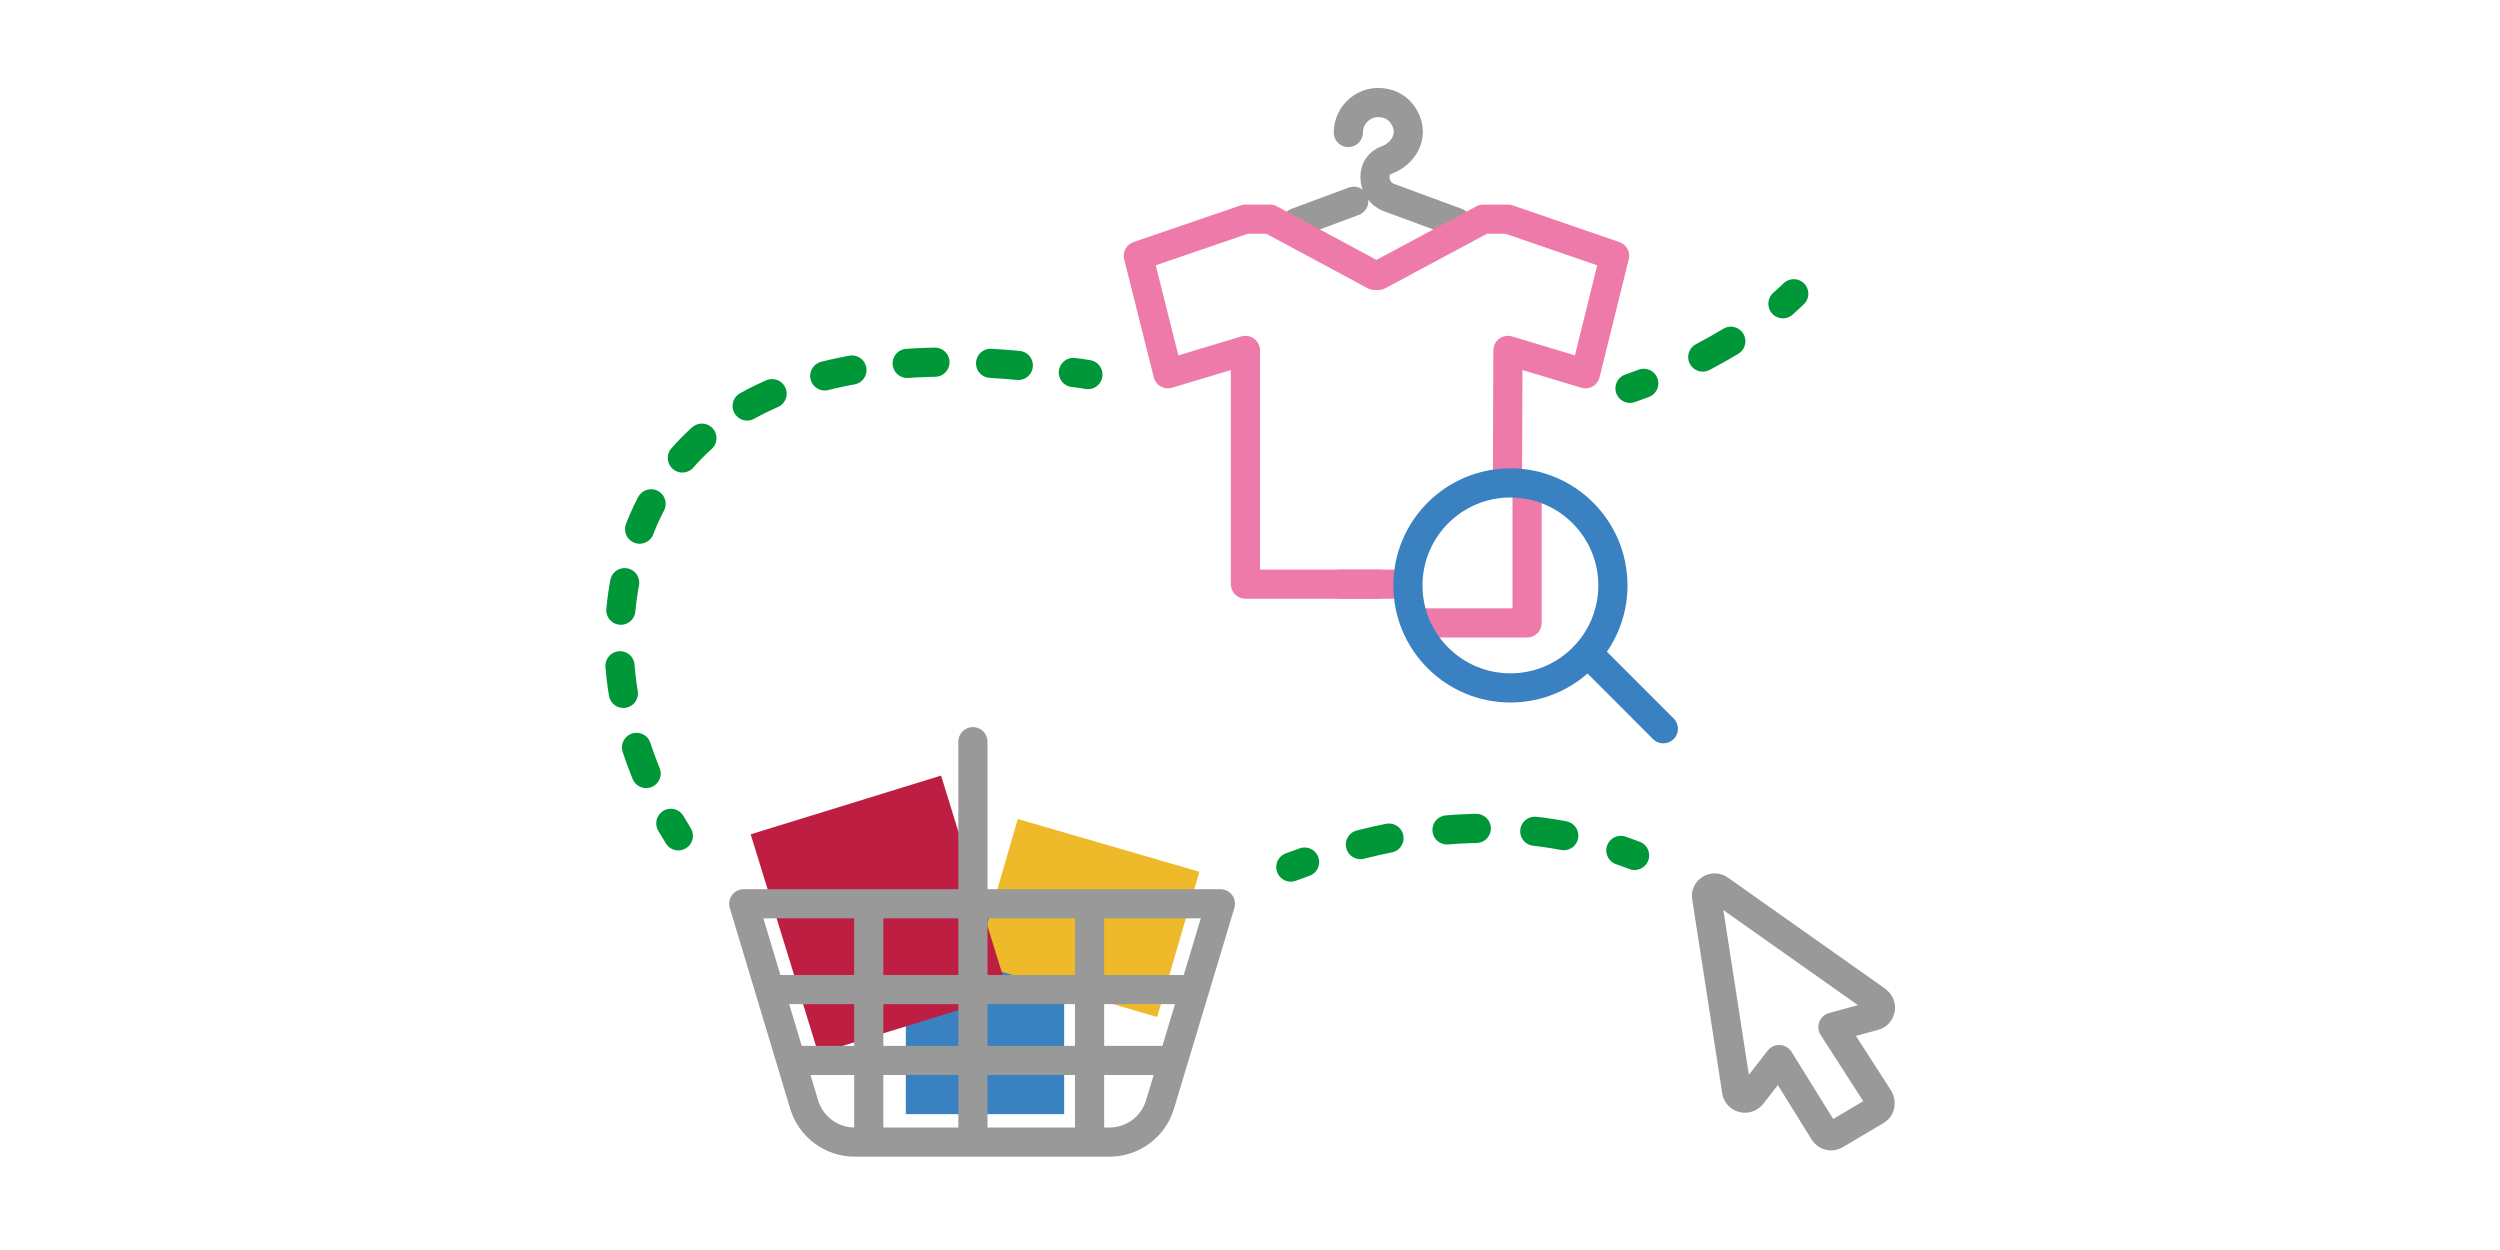 <?xml version="1.0" encoding="utf-8"?>
<!-- Generator: Adobe Illustrator 18.0.0, SVG Export Plug-In . SVG Version: 6.00 Build 0)  -->
<!DOCTYPE svg PUBLIC "-//W3C//DTD SVG 1.1//EN" "http://www.w3.org/Graphics/SVG/1.1/DTD/svg11.dtd">
<svg version="1.1" id="Layer_1" xmlns="http://www.w3.org/2000/svg" xmlns:xlink="http://www.w3.org/1999/xlink" x="0px" y="0px"
	 viewBox="0 0 600 300" enable-background="new 0 0 600 300" xml:space="preserve">
<g>
	<g>
		<g>
			<g>
				<path fill="none" stroke="#009739" stroke-width="7" stroke-linecap="round" stroke-miterlimit="10" d="M309.8,208.1
					c1.1-0.4,2.2-0.8,3.3-1.2"/>
				
					<path fill="none" stroke="#009739" stroke-width="7" stroke-linecap="round" stroke-miterlimit="10" stroke-dasharray="7.035,14.07" d="
					M326.5,202.7c21.9-5.6,40.5-4.6,55.7-0.6"/>
				<path fill="none" stroke="#009739" stroke-width="7" stroke-linecap="round" stroke-miterlimit="10" d="M389,204.1
					c1.1,0.4,2.2,0.8,3.3,1.2"/>
			</g>
		</g>
		<g>
			<g>
				<path fill="none" stroke="#009739" stroke-width="7" stroke-linecap="round" stroke-miterlimit="10" d="M261.1,89.9
					c-1.2-0.2-2.3-0.4-3.5-0.5"/>
				
					<path fill="none" stroke="#009739" stroke-width="7" stroke-linecap="round" stroke-miterlimit="10" stroke-dasharray="6.678,13.355" d="
					M244.4,87.7c-71.2-6.5-95,27.4-95.8,65.6c-0.2,11.7,2.8,25.5,9.2,38.4"/>
				<path fill="none" stroke="#009739" stroke-width="7" stroke-linecap="round" stroke-miterlimit="10" d="M161,197.6
					c0.6,1,1.2,2,1.8,3"/>
			</g>
		</g>
		<g>
			<g>
				<path fill="none" stroke="#009739" stroke-width="7" stroke-linecap="round" stroke-miterlimit="10" d="M430.5,70.5
					c0,0-0.9,0.9-2.6,2.4"/>
				
					<path fill="none" stroke="#009739" stroke-width="7" stroke-linecap="round" stroke-miterlimit="10" stroke-dasharray="7.731,15.461" d="
					M415.4,81.9c-3.8,2.3-8.4,4.8-13.7,7.2"/>
				<path fill="none" stroke="#009739" stroke-width="7" stroke-linecap="round" stroke-miterlimit="10" d="M394.5,92
					c-1.1,0.4-2.2,0.8-3.3,1.2"/>
			</g>
		</g>
	</g>
	<g>
		<g>
			<rect x="217.4" y="218.4" fill="#3981C1" width="38" height="49"/>
			
				<rect x="238.4" y="202.2" transform="matrix(0.96 0.279 -0.279 0.96 71.816 -64.065)" fill="#EFBA2A" width="45.4" height="36.3"/>
			
				<rect x="187.1" y="191.9" transform="matrix(0.956 -0.295 0.295 0.956 -55.317 71.973)" fill="#BF1E43" width="47.8" height="55"/>
		</g>
		<g>
			<g>
				
					<path fill="none" stroke="#999999" stroke-width="7" stroke-linecap="round" stroke-linejoin="round" stroke-miterlimit="10" d="
					M235.7,274.1h30.6c5.6,0,10.5-3.7,12.1-9l14.5-48.2h-57.2h-57.2l14.5,48.2c1.6,5.3,6.5,9,12.1,9H235.7z"/>
				
					<polyline fill="none" stroke="#999999" stroke-width="7" stroke-linecap="round" stroke-linejoin="round" stroke-miterlimit="10" points="
					286,237.5 237.2,237.5 187,237.5 				"/>
				
					<polyline fill="none" stroke="#999999" stroke-width="7" stroke-linecap="round" stroke-linejoin="round" stroke-miterlimit="10" points="
					279,254.5 235.7,254.5 191,254.5 				"/>
			</g>
			
				<line fill="none" stroke="#999999" stroke-width="7" stroke-linecap="round" stroke-linejoin="round" stroke-miterlimit="10" x1="208.5" y1="274" x2="208.5" y2="219"/>
			
				<line fill="none" stroke="#999999" stroke-width="7" stroke-linecap="round" stroke-linejoin="round" stroke-miterlimit="10" x1="261.5" y1="274" x2="261.5" y2="219"/>
			
				<line fill="none" stroke="#999999" stroke-width="7" stroke-linecap="round" stroke-linejoin="round" stroke-miterlimit="10" x1="233.5" y1="274" x2="233.5" y2="178"/>
		</g>
	</g>
	<g>
		<g>
			
				<line fill="none" stroke="#999999" stroke-width="7" stroke-linecap="round" stroke-linejoin="round" stroke-miterlimit="10" x1="311.2" y1="53.4" x2="324.9" y2="48.3"/>
			<path fill="none" stroke="#999999" stroke-width="7" stroke-linecap="round" stroke-linejoin="round" stroke-miterlimit="10" d="
				M323.6,31.8c0-4.5,4.2-8.1,8.9-7c2,0.4,3.7,1.8,4.6,3.5c2.4,4.4-0.4,8.7-4.3,10.1c-1.7,0.6-2.8,2.1-2.8,3.9v0.3
				c0,2.1,1.3,4,3.3,4.8l16.3,6"/>
		</g>
		
			<polyline fill="none" stroke="#EE7AAA" stroke-width="7" stroke-linecap="round" stroke-linejoin="round" stroke-miterlimit="10" points="
			361.8,113.3 361.9,84.1 380.5,89.7 387.5,61.4 361.9,52.6 356,52.6 330.8,66.1 329.9,66.1 304.8,52.6 298.9,52.6 273.2,61.4 
			280.3,89.7 298.9,84.1 298.9,140.2 337.8,140.2 		"/>
		
			<polyline fill="none" stroke="#EE7AAA" stroke-width="7" stroke-linecap="round" stroke-linejoin="round" stroke-miterlimit="10" points="
			321.8,140.2 329.6,140.2 330.8,140.2 		"/>
		
			<polyline fill="none" stroke="#EE7AAA" stroke-width="7" stroke-linecap="round" stroke-linejoin="round" stroke-miterlimit="10" points="
			342,149.5 366.5,149.5 366.5,118 		"/>
		<g>
			
				<circle fill="none" stroke="#3981C1" stroke-width="7" stroke-linecap="round" stroke-linejoin="round" stroke-miterlimit="10" cx="362.5" cy="140.5" r="24.6"/>
			
				<line fill="none" stroke="#3981C1" stroke-width="7" stroke-linecap="round" stroke-linejoin="round" stroke-miterlimit="10" x1="383.3" y1="159" x2="399.2" y2="174.9"/>
		</g>
	</g>
	<path fill="none" stroke="#999999" stroke-width="7" stroke-linecap="round" stroke-linejoin="round" stroke-miterlimit="10" d="
		M437.8,271.7c0.6,0.9,1.8,1.2,2.7,0.6l9.8-5.8c0.5-0.3,0.8-0.7,0.9-1.3c0.1-0.5,0-1.1-0.3-1.6l-11-17.1l9.9-2.7
		c0.8-0.2,1.3-0.8,1.5-1.6c0.1-0.8-0.2-1.5-0.8-2l-37.8-26.7c-0.7-0.5-1.5-0.5-2.2-0.1c-0.7,0.4-1.1,1.2-0.9,2l7.2,46.5
		c0.1,0.8,0.7,1.4,1.5,1.6c0.8,0.2,1.6-0.1,2.1-0.7l6.6-8.5l0,0L437.8,271.7z"/>
</g>
</svg>
